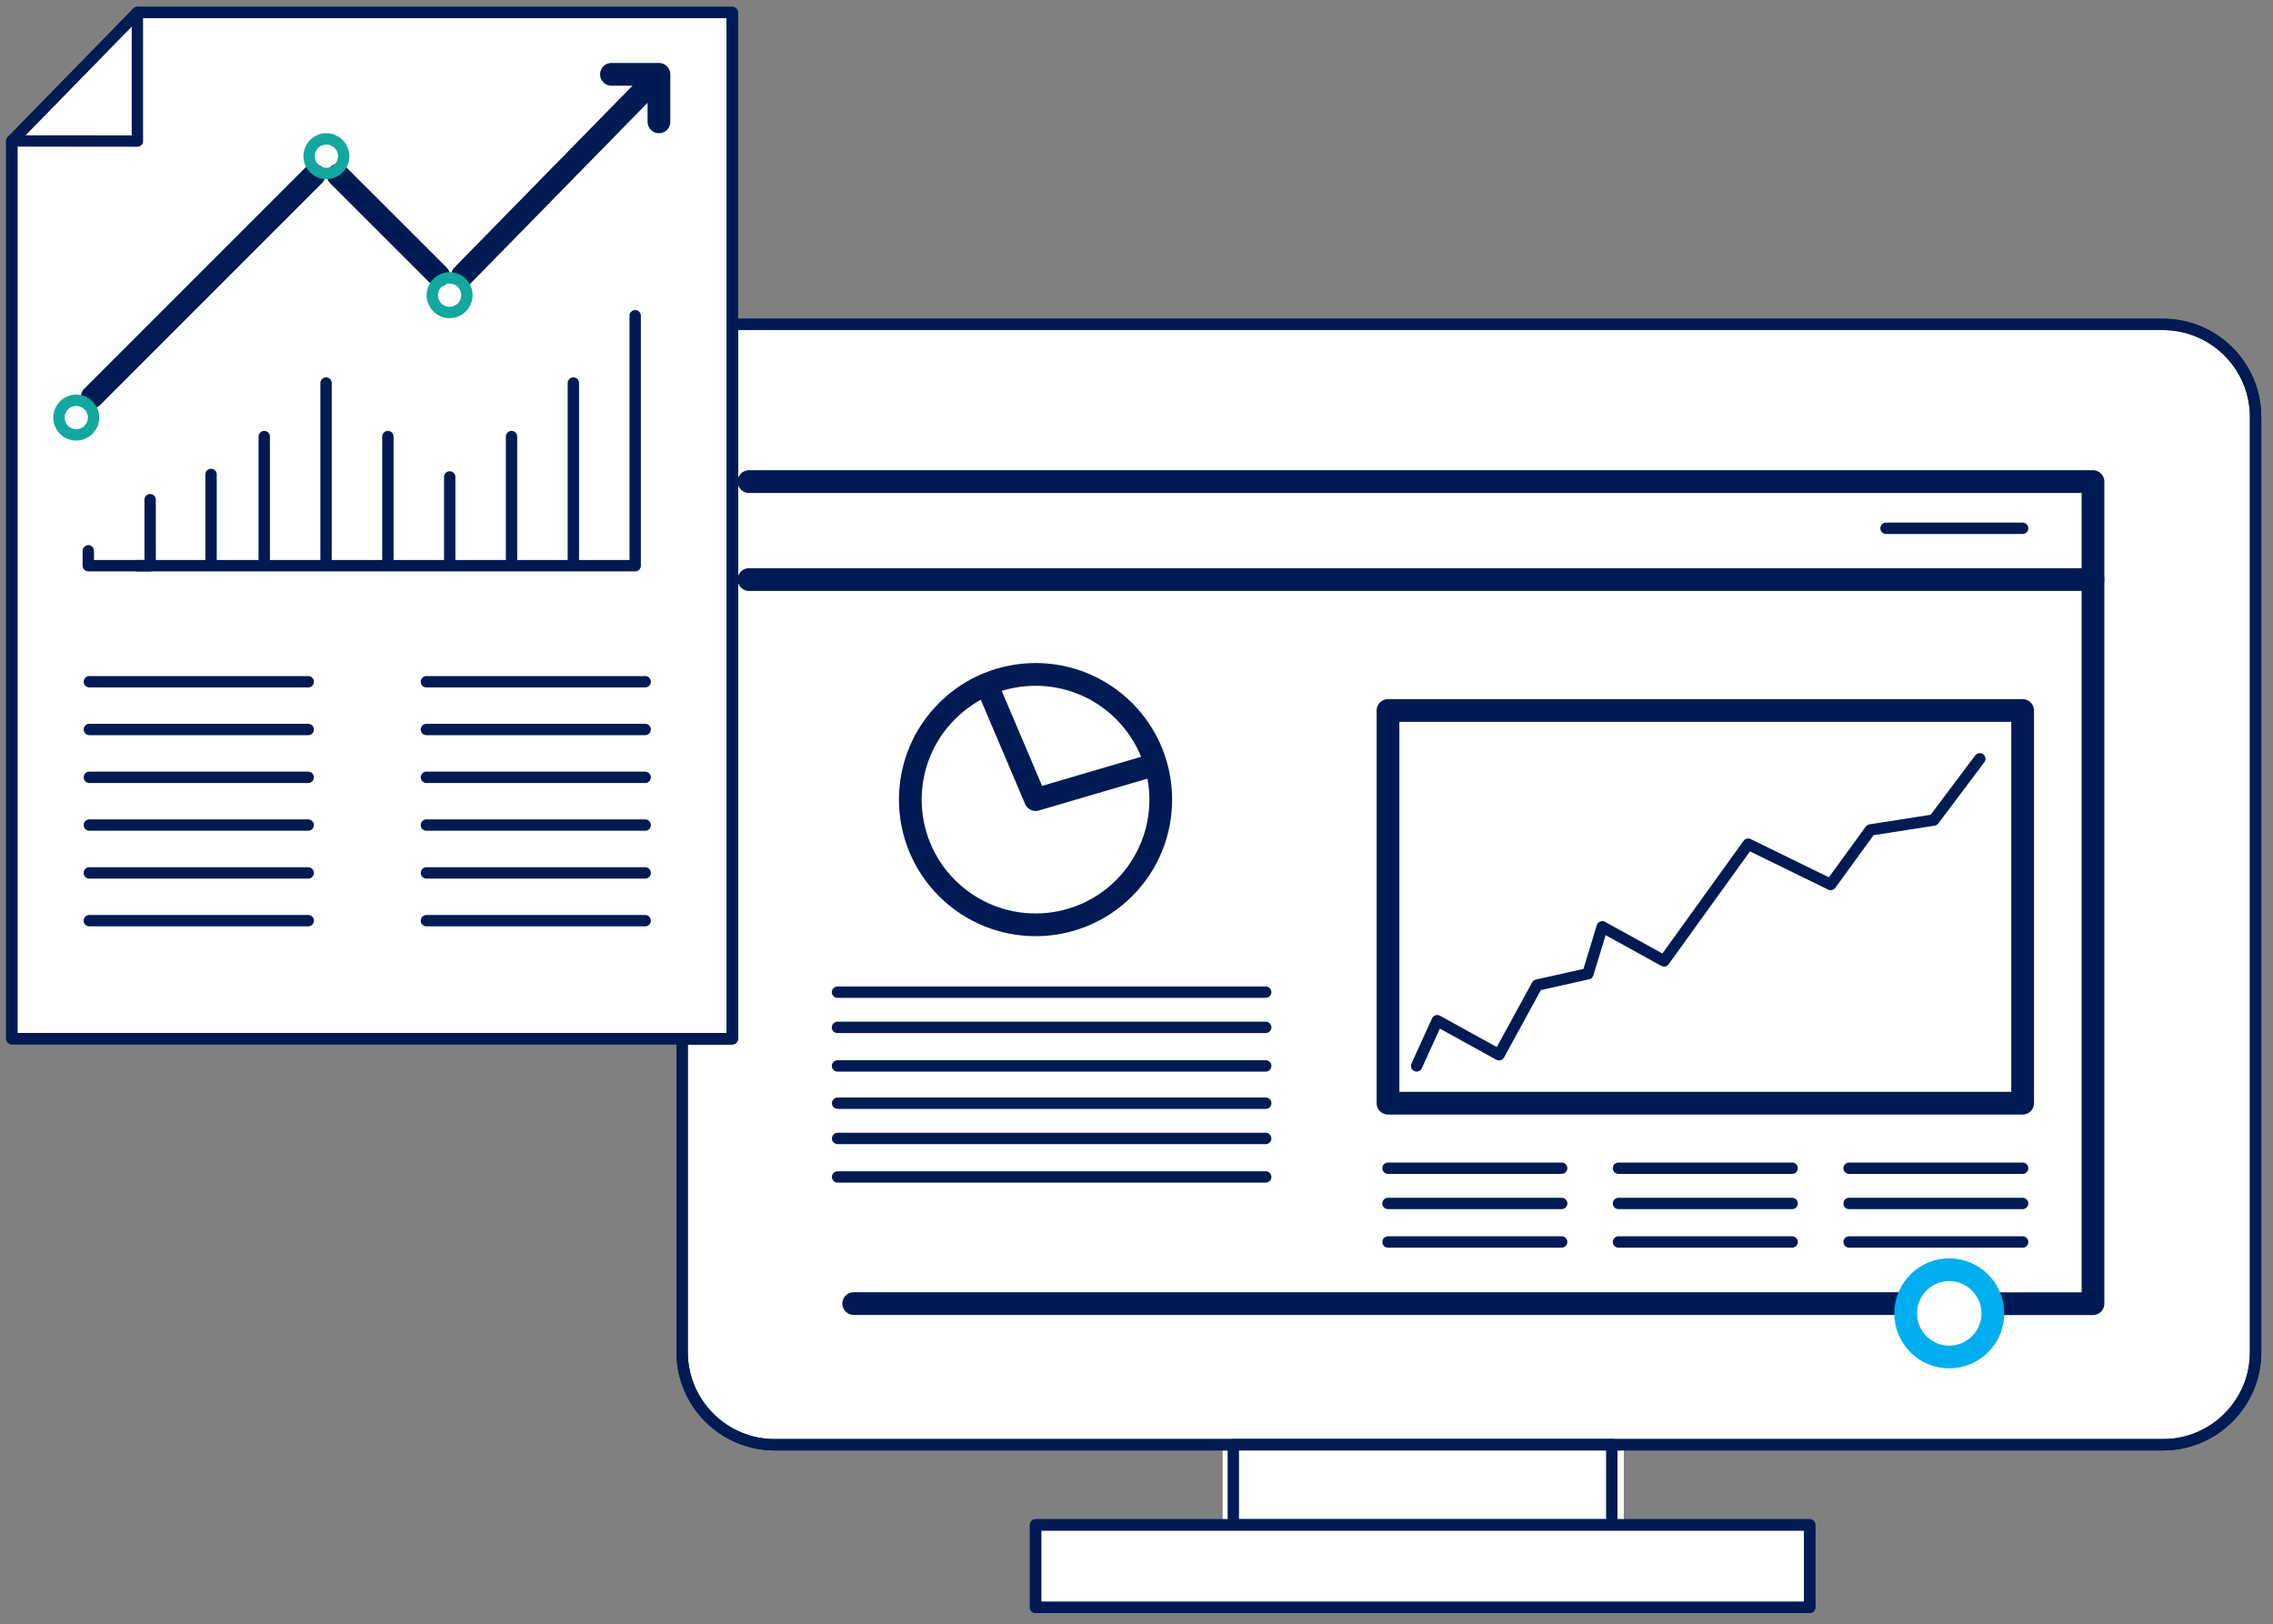 <svg version="1.1" id="prefix__Layer_1" xmlns="http://www.w3.org/2000/svg" xmlns:xlink="http://www.w3.org/1999/xlink" x="0" y="0" viewBox="0 0 200 142.89" xml:space="preserve"><rect x="0" y="0" width="200" height="142.89" fill="#808080" stroke="none"/><style></style><path fill="none" stroke="#fff" stroke-width="2" stroke-linecap="round" stroke-linejoin="round" stroke-miterlimit="10" d="M108.58 127.1h33.3v7.05h-33.3z"/><defs><path id="prefix__SVGID_1_" d="M-.06 0h200v142.89h-200z"/></defs><clipPath id="prefix__SVGID_00000014595952083002323390000013351647293826846875_"><use xlink:href="#prefix__SVGID_1_" overflow="visible"/></clipPath><path clip-path="url(#prefix__SVGID_00000014595952083002323390000013351647293826846875_)" fill="#fff" d="M108.52 127.1h33.3v7.05h-33.3zM91.12 134.16h68.11v7.26H91.12z"/><path clip-path="url(#prefix__SVGID_00000014595952083002323390000013351647293826846875_)" fill="none" stroke="#001b53" stroke-linecap="round" stroke-linejoin="round" stroke-miterlimit="10" d="M91.12 134.16h68.11v7.26H91.12z"/><path d="M65.9 28.54h124.42c4.5 0 8.15 3.65 8.15 8.15v82.27c0 4.5-3.65 8.15-8.15 8.15H68.17c-4.5 0-8.15-3.65-8.15-8.15V91.38h4.41V28.54h1.47z" clip-path="url(#prefix__SVGID_00000014595952083002323390000013351647293826846875_)" fill="#fff"/><path d="M65.9 28.54h124.42c4.5 0 8.15 3.65 8.15 8.15v82.27c0 4.5-3.65 8.15-8.15 8.15H68.17c-4.5 0-8.15-3.65-8.15-8.15V91.38h4.41V28.54h1.47z" clip-path="url(#prefix__SVGID_00000014595952083002323390000013351647293826846875_)" fill="none" stroke="#001b53" stroke-linecap="round" stroke-linejoin="round" stroke-miterlimit="10"/><path d="M65.9 28.54h124.42c4.5 0 8.15 3.65 8.15 8.15v82.27c0 4.5-3.65 8.15-8.15 8.15H68.17c-4.5 0-8.15-3.65-8.15-8.15V91.38h4.41V28.54h1.47z" clip-path="url(#prefix__SVGID_00000014595952083002323390000013351647293826846875_)" fill="none" stroke="#001b53" stroke-linecap="round" stroke-linejoin="round" stroke-miterlimit="10"/><path clip-path="url(#prefix__SVGID_00000014595952083002323390000013351647293826846875_)" fill="none" stroke="#001b53" stroke-width="2" stroke-linecap="round" stroke-linejoin="round" stroke-miterlimit="10" d="M75.12 114.69h92.57M175.33 114.7h8.83V42.37H65.9"/><path clip-path="url(#prefix__SVGID_00000014595952083002323390000013351647293826846875_)" fill="none" stroke="#001b53" stroke-linecap="round" stroke-linejoin="round" stroke-miterlimit="10" d="M108.52 127.1h33.3v7.05h-33.3zM91.12 134.16h68.11v7.26H91.12z"/><path clip-path="url(#prefix__SVGID_00000014595952083002323390000013351647293826846875_)" fill="#fff" d="M12.09 1.1L1.04 12.41v78.97h63.39V1.1z"/><path clip-path="url(#prefix__SVGID_00000014595952083002323390000013351647293826846875_)" fill="none" stroke="#001b53" stroke-linecap="round" stroke-linejoin="round" stroke-miterlimit="10" d="M12.09 1.1L1.04 12.41v78.97h63.39V1.1z"/><path clip-path="url(#prefix__SVGID_00000014595952083002323390000013351647293826846875_)" fill="none" stroke="#001b53" stroke-width="2" stroke-linecap="round" stroke-linejoin="round" stroke-miterlimit="10" d="M40.7 24.23L57.78 6.8M29.75 15.41l8.84 8.83M8.11 34.92l19.51-19.51M53.8 6.54h4.18v4.18"/><path clip-path="url(#prefix__SVGID_00000014595952083002323390000013351647293826846875_)" fill="none" stroke="#001b53" stroke-linecap="round" stroke-linejoin="round" stroke-miterlimit="10" d="M7.77 48.46v1.31h5.44v-5.81"/><path clip-path="url(#prefix__SVGID_00000014595952083002323390000013351647293826846875_)" fill="none" stroke="#001b53" stroke-linecap="round" stroke-linejoin="round" stroke-miterlimit="10" d="M12.06 49.77h11.19V38.41M28.69 33.7v16.07h5.44V38.41M39.57 41.96v7.81h5.44V38.41M50.45 33.7v16.07h5.44V27.78M23.25 49.77h5.44M34.13 49.77h5.44M45.01 49.77h5.44M18.57 49.77v-8.03"/><path d="M30.24 13.74a1.52 1.52 0 11-1.52-1.52c.84.01 1.52.69 1.52 1.52zM8.23 36.7a1.52 1.52 0 11-3.039.001A1.52 1.52 0 018.23 36.7zM41.08 25.97a1.52 1.52 0 11-1.52-1.52c.85 0 1.52.68 1.52 1.52z" clip-path="url(#prefix__SVGID_00000014595952083002323390000013351647293826846875_)" fill="none" stroke="#13a89e" stroke-linecap="round" stroke-linejoin="round" stroke-miterlimit="10"/><path clip-path="url(#prefix__SVGID_00000014595952083002323390000013351647293826846875_)" fill="none" stroke="#001b53" stroke-linecap="round" stroke-linejoin="round" stroke-miterlimit="10" d="M7.86 59.98h19.26M7.86 64.18h19.26M7.86 68.39h19.26M7.86 72.59h19.26M7.86 76.8h19.26M7.86 81h19.26M37.52 59.98h19.25M37.52 64.18h19.25M37.52 68.39h19.25M37.52 72.59h19.25M37.52 76.8h19.25M37.52 81h19.25M12.09 1.1L1.04 12.41v78.97h63.39V1.1z"/><path clip-path="url(#prefix__SVGID_00000014595952083002323390000013351647293826846875_)" fill="none" stroke="#001b53" stroke-linecap="round" stroke-linejoin="round" stroke-miterlimit="10" d="M1.04 12.4l11.05.01V1.1"/><path clip-path="url(#prefix__SVGID_00000014595952083002323390000013351647293826846875_)" fill="none" stroke="#001b53" stroke-width="2" stroke-linecap="round" stroke-linejoin="round" stroke-miterlimit="10" d="M184.16 50.99H65.9"/><path clip-path="url(#prefix__SVGID_00000014595952083002323390000013351647293826846875_)" fill="none" stroke="#001b53" stroke-linecap="round" stroke-linejoin="round" stroke-miterlimit="10" d="M177.97 46.48h-12.02"/><path clip-path="url(#prefix__SVGID_00000014595952083002323390000013351647293826846875_)" fill="none" stroke="#001b53" stroke-width="2" stroke-linecap="round" stroke-linejoin="round" stroke-miterlimit="10" d="M122.13 62.51h55.84v34.55h-55.84z"/><path clip-path="url(#prefix__SVGID_00000014595952083002323390000013351647293826846875_)" fill="none" stroke="#001b53" stroke-linecap="round" stroke-linejoin="round" stroke-miterlimit="10" d="M124.65 93.78l1.81-3.98 5.44 3 3.35-6.13 4.47-1 1.26-4.13 5.44 3 7.4-10.27 7.26 3.55 3.49-4.8 5.58-.87 4.05-5.39"/><path d="M83.33 62.56c4.3-4.3 11.28-4.3 15.58 0 4.3 4.3 4.3 11.28 0 15.58-4.3 4.3-11.28 4.3-15.58 0-4.31-4.3-4.31-11.28 0-15.58zM101.69 67.25l-10.57 3.1M86.81 60.21l4.31 10.14" clip-path="url(#prefix__SVGID_00000014595952083002323390000013351647293826846875_)" fill="none" stroke="#001b53" stroke-width="2" stroke-linecap="round" stroke-linejoin="round" stroke-miterlimit="10"/><path clip-path="url(#prefix__SVGID_00000014595952083002323390000013351647293826846875_)" fill="none" stroke="#001b53" stroke-linecap="round" stroke-linejoin="round" stroke-miterlimit="10" d="M122.13 102.78h15.28M122.13 105.88h15.28M122.13 109.27h15.28M73.69 87.29h37.68M73.69 90.39h37.68M73.69 93.78h37.68M73.7 97.06h37.67M73.7 100.16h37.67M73.7 103.55h37.67M142.41 102.78h15.28M142.41 105.88h15.28M142.41 109.27h15.28M162.7 102.78h15.27M162.7 105.88h15.27M162.7 109.27h15.27"/><path d="M175.35 115.55c0 2.12-1.72 3.84-3.84 3.84s-3.83-1.72-3.83-3.84 1.72-3.84 3.83-3.84c2.12 0 3.84 1.72 3.84 3.84z" clip-path="url(#prefix__SVGID_00000014595952083002323390000013351647293826846875_)" fill="none" stroke="#00aeef" stroke-width="2" stroke-linecap="round" stroke-linejoin="round" stroke-miterlimit="10"/></svg>
